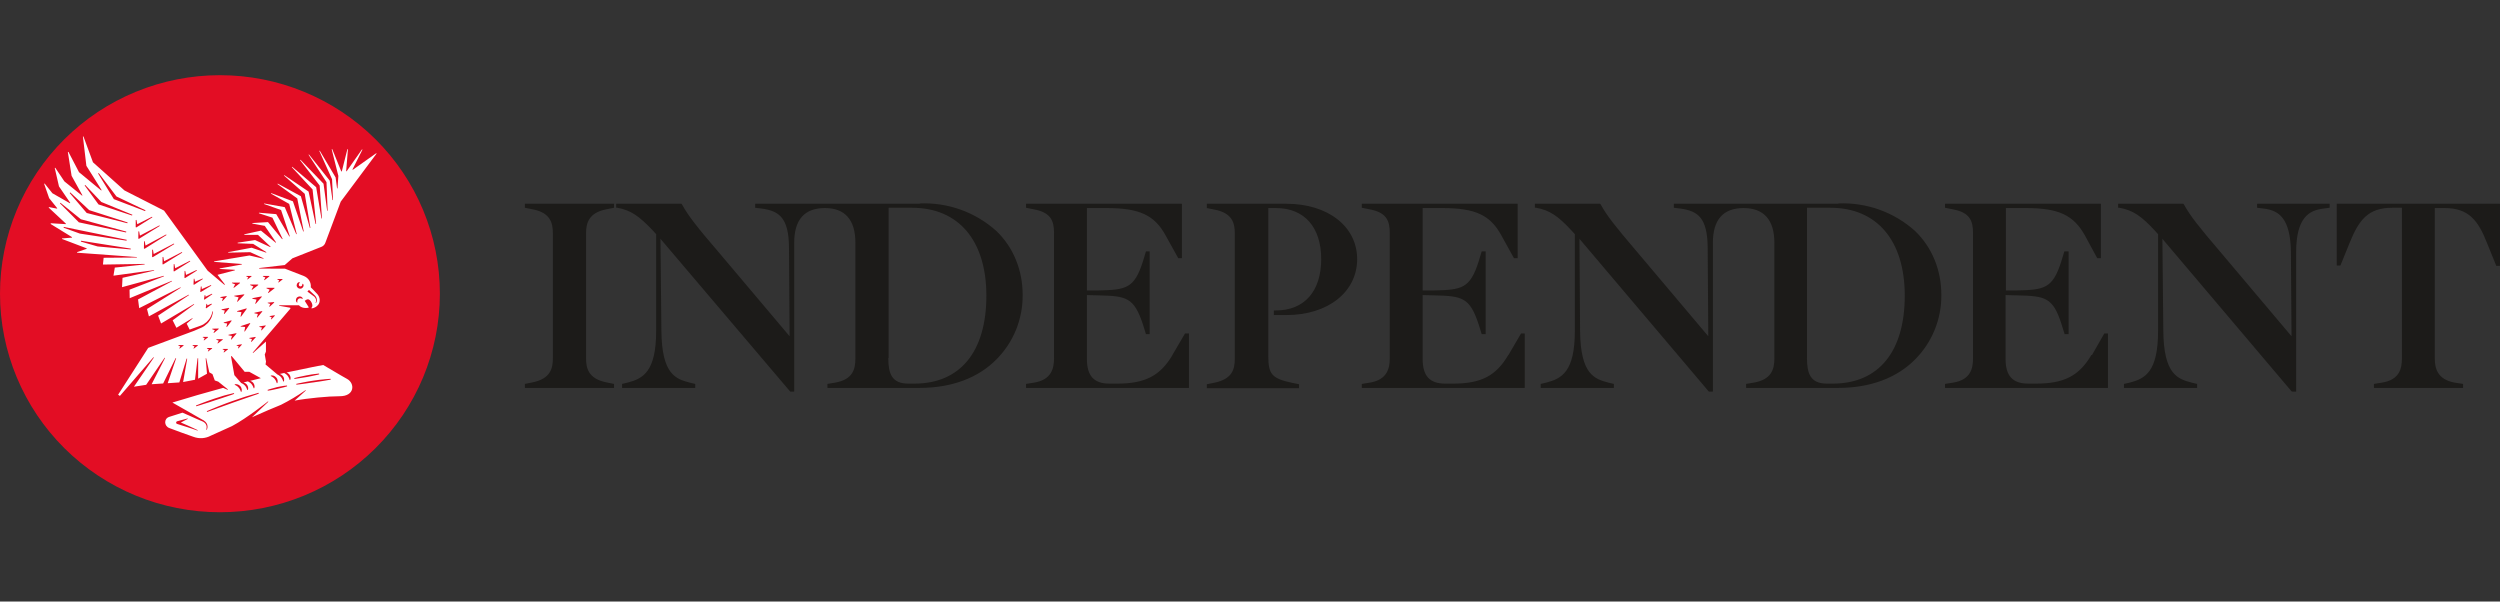 <svg width="133" height="32" viewBox="0 0 133 32" fill="none" xmlns="http://www.w3.org/2000/svg">
<rect x="0" y="0" width="133" height="32" fill="#333333" stroke="none"/>
<g clip-path="url(#clip0_1763_4232)">
<path d="M11.7 4C10.164 4 8.642 4.301 7.223 4.885C5.803 5.469 4.514 6.325 3.427 7.405C2.341 8.484 1.479 9.766 0.891 11.177C0.303 12.587 0 14.099 0 15.625C0 17.152 0.303 18.664 0.891 20.074C1.479 21.485 2.341 22.766 3.427 23.846C4.514 24.925 5.803 25.781 7.223 26.366C8.642 26.95 10.164 27.251 11.7 27.251C14.803 27.251 17.779 26.026 19.974 23.846C22.168 21.665 23.401 18.709 23.401 15.625C23.401 12.542 22.168 9.585 19.974 7.405C17.779 5.225 14.803 4 11.7 4" fill="#E30D24"/>
<path d="M18.467 20.16C18.236 20.031 18.307 20.073 17.193 19.417C17.193 19.417 16.343 19.578 15.241 19.815C15.257 19.82 15.273 19.827 15.288 19.834C15.305 19.844 15.321 19.856 15.335 19.869C15.352 19.882 15.368 19.896 15.383 19.911C15.408 19.942 15.428 19.977 15.442 20.015C15.447 20.032 15.451 20.05 15.454 20.069L15.458 20.092V20.115C15.459 20.13 15.457 20.145 15.454 20.16C15.453 20.17 15.45 20.179 15.446 20.188L15.437 20.212H15.409C15.406 20.204 15.403 20.196 15.402 20.188C15.4 20.179 15.397 20.169 15.395 20.16L15.383 20.129C15.378 20.117 15.372 20.106 15.366 20.094L15.347 20.057L15.324 20.019L15.298 19.982C15.291 19.968 15.277 19.958 15.265 19.949L15.232 19.918C15.22 19.907 15.21 19.9 15.199 19.895C15.188 19.887 15.177 19.879 15.165 19.872C15.156 19.865 15.147 19.86 15.137 19.855C15.13 19.851 15.122 19.847 15.114 19.843L14.878 19.895C14.885 19.896 14.892 19.897 14.899 19.9C14.916 19.906 14.932 19.914 14.948 19.923C14.966 19.932 14.983 19.943 14.998 19.956C15.014 19.969 15.029 19.983 15.043 19.998C15.056 20.014 15.068 20.032 15.078 20.05C15.088 20.066 15.095 20.084 15.102 20.101C15.107 20.119 15.111 20.137 15.114 20.155V20.202C15.115 20.216 15.115 20.23 15.114 20.244C15.112 20.255 15.109 20.265 15.104 20.275C15.101 20.283 15.098 20.291 15.095 20.298H15.069L15.059 20.275C15.058 20.265 15.055 20.256 15.052 20.247L15.04 20.216L15.024 20.181L15.005 20.143C14.998 20.131 14.99 20.118 14.981 20.106L14.956 20.069C14.948 20.054 14.934 20.045 14.925 20.036L14.892 20.005C14.882 19.993 14.868 19.989 14.856 19.982C14.847 19.973 14.836 19.966 14.826 19.958L14.795 19.942C14.787 19.938 14.78 19.933 14.771 19.93L14.755 19.921L14.127 19.391L14.151 19.231L14.085 18.861L14.148 18.701V18.171L13.464 18.779L13.445 18.76L15.454 16.413L15.437 16.37L14.849 16.267L14.852 16.239H15.904C16.013 16.375 16.247 16.413 16.416 16.366L16.424 16.342L16.211 16.005L16.298 15.946C16.383 15.897 16.459 15.918 16.541 16.037C16.619 16.15 16.657 16.295 16.565 16.384L16.582 16.408C16.719 16.39 16.844 16.319 16.931 16.211C17.049 16.056 17.03 15.819 16.884 15.648C16.759 15.508 16.534 15.285 16.534 15.285C16.558 15.017 16.416 14.785 16.157 14.68C15.59 14.455 15.159 14.293 15.159 14.293L13.792 14.29L13.787 14.26L15.147 14.101L15.555 13.744L17.099 13.132C17.148 13.113 17.193 13.083 17.23 13.044C17.266 13.006 17.294 12.96 17.311 12.909C17.512 12.363 18.128 10.726 18.128 10.726L20.032 8.172L20.018 8.149L18.767 9.035L18.75 9.017L19.282 7.961L19.258 7.947L18.439 9.115L18.415 9.106L18.51 7.94L18.482 7.933L18.184 9.12H18.156L17.674 7.931L17.646 7.94L18 9.357L17.957 10.023L17.932 10.025L17.854 9.439L17.011 8.015L16.988 8.029L17.665 9.535L17.717 10.644H17.689L17.542 9.61L16.438 8.219L16.416 8.236L17.37 9.69L17.431 11.214L17.405 11.216L17.212 9.774L15.985 8.498L15.963 8.517L17.006 9.87L17.129 11.624H17.101L16.82 9.959L15.546 8.874L15.527 8.895L16.629 10.079L16.818 11.908L16.789 11.915L16.416 10.191L15.125 9.317L15.109 9.34L16.213 10.311L16.513 12.121L16.485 12.128L16.006 10.438L14.778 9.769L14.762 9.793L15.815 10.557L16.159 12.311L16.133 12.318L15.583 10.71L14.429 10.274L14.417 10.302L15.385 10.848L15.786 12.45L15.76 12.459L15.149 11.021L14.056 10.825L14.049 10.853L14.953 11.174L15.418 12.572L15.395 12.583L14.696 11.392L13.778 11.317L13.773 11.345L14.493 11.58L15.036 12.71L15.012 12.726L14.257 11.816L13.426 11.866L13.424 11.894L14.085 12.016L14.686 12.895L14.668 12.914L13.882 12.269L12.994 12.466L12.999 12.496H13.726L14.394 13.123L14.38 13.146L13.57 12.771L12.643 12.912V12.942L13.469 12.975L14.17 13.416L14.16 13.441L13.388 13.179L12.142 13.413L12.145 13.441L13.313 13.416L14.026 13.742L14.016 13.765L13.27 13.592L11.389 13.906V13.932L12.864 14.044L12.869 14.07L11.687 14.281V14.307L12.494 14.354V14.382L11.571 14.621H11.576H11.571L11.965 15.132L11.942 15.156L11.045 14.398L8.727 11.204L6.62 10.13L4.946 8.634L4.439 7.258L4.411 7.265L4.595 8.82L5.406 10.114L5.383 10.133L4.203 9.16L3.641 8.081L3.61 8.088L3.809 9.354L4.385 10.393L4.366 10.409L3.426 9.65L2.94 8.925L2.912 8.937L3.138 9.917L3.738 10.794L3.719 10.813L2.787 10.28L2.376 9.765L2.348 9.779L2.614 10.541L3.046 11.08L3.032 11.099L2.603 11.017L2.591 11.045L3.507 11.899L3.497 11.924L2.702 11.877L2.695 11.917L3.832 12.616L3.828 12.642L3.299 12.684L3.297 12.712L4.613 13.212V13.235L4.099 13.413L4.104 13.444L7.283 13.676V13.7L5.513 13.714L5.477 14.075L7.696 14.04V14.068L6.107 14.236L6.037 14.666L8.196 14.37L8.203 14.396L6.518 14.78L6.492 15.278L8.711 14.673L8.72 14.701L6.891 15.411L6.9 15.864L9.143 14.938L9.152 14.961L7.344 15.93L7.405 16.394L9.6 15.285L9.615 15.308L7.821 16.438L7.922 16.832L10.039 15.676L10.053 15.7L8.411 16.79L8.569 17.21L10.316 16.174L10.332 16.197L9.185 17.041L9.386 17.44L10.235 16.924L10.249 16.943L9.931 17.217L10.089 17.534L10.278 17.465L10.544 17.372L10.691 17.318C10.714 17.311 10.738 17.297 10.762 17.287C10.785 17.278 10.809 17.264 10.832 17.25C10.877 17.222 10.92 17.191 10.96 17.156L10.991 17.133L11.017 17.104C11.035 17.087 11.052 17.068 11.068 17.048C11.087 17.032 11.101 17.011 11.116 16.992L11.158 16.936C11.172 16.917 11.182 16.896 11.191 16.877L11.222 16.821C11.237 16.788 11.25 16.754 11.262 16.72C11.274 16.689 11.281 16.661 11.286 16.638L11.3 16.584L11.304 16.565L11.333 16.57V16.588L11.323 16.645C11.321 16.668 11.314 16.699 11.302 16.732C11.293 16.769 11.282 16.806 11.269 16.842L11.243 16.903L11.212 16.966C11.203 16.989 11.186 17.008 11.172 17.032L11.127 17.097L11.078 17.161L11.05 17.191L11.019 17.219C10.978 17.26 10.934 17.298 10.887 17.332L10.816 17.379L10.738 17.421C10.601 17.481 10.464 17.54 10.327 17.599L7.885 18.507L6.284 20.999L6.379 21.063L8.163 19.004L8.187 19.02L7.125 20.573L7.776 20.472L8.758 19.03L8.781 19.044L8.066 20.441L8.68 20.401L9.343 19.051L9.371 19.062L8.921 20.387L9.541 20.345L9.928 19.076L9.959 19.081L9.742 20.324L10.374 20.202L10.511 19.06H10.542V20.146L11.012 19.883L10.941 19.062L10.969 19.058L11.134 19.808L11.302 19.902L11.427 20.24L11.611 20.303L11.984 20.603L12.126 20.716L12.123 20.723L12.114 20.739L11.871 20.634C10.966 20.88 10.065 21.141 9.168 21.417H9.173L10.087 21.937L10.535 22.195L10.743 22.313L10.792 22.341L10.816 22.352L10.828 22.36L10.835 22.362V22.364L10.842 22.369C10.872 22.389 10.901 22.411 10.927 22.437C10.974 22.482 11.009 22.539 11.028 22.601C11.041 22.649 11.044 22.699 11.038 22.749C11.033 22.779 11.025 22.809 11.014 22.838L11.002 22.868L10.972 22.857L10.981 22.826C10.988 22.799 10.992 22.772 10.993 22.744C10.996 22.701 10.991 22.658 10.976 22.617C10.956 22.567 10.924 22.521 10.882 22.486C10.858 22.465 10.831 22.447 10.802 22.432L10.795 22.427L10.78 22.423L10.757 22.413L10.705 22.39C10.634 22.36 10.563 22.327 10.485 22.296L10.011 22.085L9.707 21.954L9.006 22.177C8.706 22.27 8.725 22.669 9.008 22.772C9.431 22.933 9.857 23.088 10.285 23.237C10.436 23.295 10.598 23.319 10.759 23.309C10.92 23.298 11.078 23.253 11.219 23.176L12.341 22.669C13.136 22.249 14.257 21.354 14.257 21.354L14.276 21.372L13.402 22.2C13.995 21.935 14.571 21.686 14.953 21.534C15.405 21.306 15.84 21.046 16.253 20.756L16.272 20.774L15.673 21.314C16.353 21.185 17.469 21.079 18.073 21.079C18.876 21.081 18.892 20.394 18.467 20.16ZM16.435 15.423C16.541 15.526 16.652 15.625 16.761 15.728C16.773 15.742 16.784 15.757 16.794 15.773C16.8 15.78 16.805 15.788 16.811 15.796L16.822 15.819C16.831 15.835 16.838 15.852 16.844 15.869C16.848 15.886 16.852 15.903 16.853 15.92C16.856 15.938 16.858 15.956 16.858 15.974C16.858 15.983 16.858 15.991 16.858 16C16.858 16.009 16.853 16.019 16.851 16.026C16.847 16.043 16.841 16.061 16.834 16.077C16.834 16.084 16.827 16.094 16.822 16.101L16.811 16.122L16.787 16.108L16.796 16.084C16.8 16.078 16.803 16.07 16.806 16.063C16.81 16.049 16.813 16.034 16.815 16.019C16.816 16.011 16.816 16.003 16.815 15.995V15.972C16.814 15.957 16.812 15.942 16.808 15.927C16.804 15.913 16.799 15.899 16.792 15.885C16.786 15.871 16.779 15.858 16.77 15.845C16.767 15.839 16.763 15.832 16.759 15.826C16.754 15.82 16.75 15.814 16.744 15.808C16.735 15.797 16.725 15.787 16.714 15.777C16.596 15.69 16.478 15.599 16.355 15.512L16.435 15.423ZM15.791 15.137C15.794 15.115 15.802 15.094 15.815 15.076C15.817 15.073 15.819 15.07 15.822 15.067C15.825 15.061 15.829 15.057 15.833 15.053L15.855 15.036C15.863 15.03 15.873 15.024 15.883 15.02L15.89 15.015L15.923 15.01H15.93L15.949 15.046L15.944 15.05C15.937 15.058 15.929 15.065 15.921 15.071C15.921 15.074 15.92 15.076 15.918 15.078L15.911 15.09L15.904 15.102C15.905 15.104 15.905 15.107 15.904 15.109C15.903 15.112 15.901 15.115 15.899 15.118C15.899 15.12 15.899 15.123 15.899 15.125C15.9 15.128 15.9 15.13 15.899 15.132C15.899 15.136 15.899 15.14 15.899 15.144V15.149C15.899 15.153 15.899 15.158 15.899 15.163C15.9 15.168 15.902 15.174 15.904 15.179V15.184L15.914 15.196C15.914 15.199 15.916 15.202 15.918 15.205C15.921 15.207 15.924 15.209 15.925 15.212C15.93 15.214 15.934 15.217 15.937 15.221H15.942L15.951 15.228C15.961 15.232 15.972 15.235 15.982 15.236C15.992 15.236 16.003 15.234 16.013 15.231L16.027 15.226L16.032 15.224L16.041 15.217C16.046 15.214 16.049 15.211 16.053 15.207C16.055 15.205 16.058 15.203 16.06 15.2C16.062 15.198 16.064 15.196 16.065 15.193L16.067 15.186C16.07 15.184 16.072 15.182 16.074 15.179L16.079 15.165C16.081 15.16 16.083 15.154 16.084 15.149V15.139C16.083 15.132 16.083 15.124 16.084 15.116V15.109L16.117 15.095L16.121 15.102C16.128 15.111 16.133 15.12 16.138 15.13L16.143 15.139C16.146 15.149 16.148 15.159 16.15 15.17V15.193C16.149 15.201 16.148 15.209 16.145 15.217V15.224C16.14 15.246 16.131 15.267 16.117 15.285C16.101 15.304 16.082 15.32 16.06 15.332L16.055 15.339L16.046 15.341L16.041 15.343L16.022 15.35C16.009 15.355 15.996 15.357 15.982 15.357H15.968C15.942 15.357 15.916 15.351 15.892 15.341L15.883 15.336C15.873 15.331 15.863 15.325 15.855 15.318C15.849 15.313 15.843 15.309 15.838 15.303C15.832 15.299 15.827 15.293 15.822 15.287C15.812 15.276 15.804 15.263 15.798 15.249L15.789 15.228V15.221L15.786 15.214V15.207C15.783 15.196 15.782 15.184 15.781 15.172C15.783 15.16 15.786 15.148 15.791 15.137ZM15.751 15.911C15.758 15.889 15.768 15.868 15.781 15.85C15.787 15.841 15.793 15.834 15.8 15.826L15.81 15.819L15.815 15.815H15.819L15.824 15.808C15.843 15.796 15.864 15.786 15.885 15.78C15.915 15.77 15.947 15.768 15.977 15.775C15.987 15.776 15.997 15.778 16.006 15.782L16.029 15.791C16.036 15.796 16.042 15.8 16.048 15.805C16.055 15.81 16.061 15.814 16.067 15.819L16.081 15.836L16.093 15.85C16.095 15.854 16.096 15.858 16.098 15.862L16.107 15.885L16.086 15.904C16.079 15.899 16.072 15.895 16.065 15.89C16.062 15.888 16.058 15.886 16.055 15.885L16.044 15.88C16.035 15.877 16.026 15.875 16.017 15.873C16.01 15.871 16.002 15.869 15.994 15.869H15.985C15.979 15.867 15.973 15.867 15.968 15.869H15.949C15.938 15.871 15.927 15.875 15.916 15.88C15.905 15.884 15.895 15.889 15.885 15.894L15.881 15.899L15.871 15.909C15.867 15.912 15.863 15.916 15.859 15.92C15.852 15.928 15.845 15.937 15.838 15.946C15.836 15.951 15.836 15.958 15.831 15.962C15.828 15.967 15.827 15.973 15.826 15.979C15.822 15.989 15.819 15.999 15.817 16.009C15.816 16.019 15.816 16.03 15.817 16.04V16.052C15.817 16.055 15.818 16.059 15.819 16.063C15.821 16.071 15.823 16.079 15.824 16.087L15.807 16.098C15.8 16.093 15.793 16.088 15.786 16.082L15.777 16.07L15.767 16.056L15.758 16.04C15.755 16.033 15.753 16.026 15.751 16.019L15.744 15.995V15.969C15.743 15.95 15.746 15.93 15.751 15.911ZM5.218 9.23L5.253 9.207L6.195 10.452L7.741 11.188L7.719 11.23L6.058 10.595L5.218 9.23ZM3.707 10.269L3.738 10.236L4.746 11.179L6.79 11.835L6.775 11.877L4.613 11.331L3.707 10.269ZM3.188 10.815L3.216 10.787L4.302 11.664L6.719 12.321L6.707 12.367L4.196 11.828L3.188 10.815ZM3.382 12.114L3.396 12.072L6.74 12.757L6.731 12.804L4.252 12.428L3.382 12.114ZM6.952 13.27L5.192 13.111L4.302 12.853L4.314 12.808L6.957 13.226L6.952 13.27ZM7.023 11.465L5.241 10.876L4.503 9.865L4.533 9.84L5.39 10.745L7.044 11.425L7.023 11.465ZM7.25 12.1L7.219 12.086L7.221 11.704L7.259 11.699L7.302 11.929L8.088 11.53L8.106 11.563L7.25 12.1ZM7.358 12.694L7.363 12.311L7.401 12.307L7.443 12.536L8.482 11.99L8.498 12.021L7.389 12.708L7.358 12.694ZM7.689 13.238L7.656 13.219L7.663 12.836L7.698 12.832L7.741 13.064L8.838 12.473L8.857 12.504L7.689 13.238ZM8.125 13.683L8.092 13.669L8.097 13.284L8.135 13.282L8.177 13.514L9.251 12.956L9.27 12.987L8.125 13.683ZM8.673 14.07L8.645 14.054L8.649 13.674L8.687 13.667L8.73 13.899L9.674 13.409L9.697 13.439L8.673 14.07ZM9.263 14.441L9.235 14.426L9.242 14.051L9.275 14.044L9.32 14.272L10.103 13.873L10.122 13.903L9.263 14.441ZM9.843 14.795L9.813 14.78L9.82 14.415H9.855L9.898 14.626L10.457 14.363L10.476 14.394L9.843 14.795ZM10.32 15.151L10.294 15.135L10.308 14.83H10.341L10.377 14.989L10.776 14.816L10.792 14.844L10.32 15.151ZM10.681 15.536L10.653 15.517L10.686 15.238L10.721 15.242L10.736 15.379L11.222 15.165L11.241 15.196L10.681 15.536ZM10.972 16.403L10.946 16.384L10.983 16.164H11.017L11.024 16.248L11.255 16.155L11.274 16.185L10.972 16.403ZM10.88 15.941L10.851 15.922L10.887 15.702H10.922L10.934 15.789L11.276 15.625L11.295 15.653L10.88 15.941ZM9.558 18.547L9.539 18.53L9.593 18.429L9.489 18.385L9.494 18.359H9.763L9.77 18.382L9.558 18.547ZM10.313 18.547L10.294 18.53L10.349 18.429L10.245 18.385L10.249 18.359H10.518L10.528 18.382L10.313 18.547ZM10.511 22.908L10.24 22.814L9.969 22.725L9.426 22.554L9.421 22.552C9.412 22.549 9.403 22.545 9.396 22.538C9.388 22.532 9.382 22.525 9.377 22.516C9.373 22.508 9.37 22.498 9.37 22.489C9.369 22.479 9.371 22.469 9.374 22.46C9.377 22.449 9.383 22.439 9.392 22.431C9.4 22.423 9.41 22.417 9.421 22.413L9.98 22.261L9.99 22.285L9.622 22.477L9.999 22.643C10.089 22.681 10.174 22.723 10.259 22.761L10.518 22.883L10.511 22.908ZM13.379 18.19L13.355 18.176L13.405 18.038L13.263 18.003V17.979L13.594 17.923L13.605 17.946L13.379 18.19ZM12.803 17.374V17.351L13.299 17.186L13.315 17.205L13.023 17.639L12.999 17.63L13.044 17.395L12.803 17.374ZM12.591 18.387V18.361L12.855 18.314L12.867 18.338L12.685 18.535L12.662 18.523L12.699 18.415L12.591 18.387ZM12.612 16.577L12.61 16.551L13.112 16.406L13.129 16.427L12.82 16.849L12.796 16.837L12.848 16.605L12.612 16.577ZM13.915 17.578L13.891 17.564L13.938 17.428L13.797 17.393V17.365L14.127 17.311L14.139 17.334L13.915 17.578ZM14.321 16.305L14.38 16.171L14.24 16.124L14.245 16.101L14.578 16.07L14.59 16.094L14.342 16.321L14.321 16.305ZM14.757 14.844H15.026L15.033 14.867L14.821 15.031L14.802 15.015L14.856 14.914L14.752 14.867L14.757 14.844ZM14.623 16.795L14.439 16.989L14.415 16.978L14.453 16.87L14.344 16.842V16.816L14.609 16.771L14.623 16.795ZM14.606 15.336L14.276 15.592L14.257 15.575L14.347 15.411L14.174 15.336L14.179 15.31H14.599L14.606 15.336ZM13.99 14.68H14.325L14.332 14.703L14.068 14.907L14.049 14.891L14.12 14.762L13.983 14.706L13.99 14.68ZM13.955 16.572L13.691 16.893L13.667 16.882L13.719 16.703L13.535 16.668V16.638L13.945 16.549L13.955 16.572ZM13.919 15.768L13.931 15.789L13.601 16.166L13.577 16.155L13.648 15.939L13.424 15.892V15.864L13.919 15.768ZM13.74 15.165L13.41 15.418L13.386 15.402L13.48 15.238L13.306 15.165L13.313 15.139H13.733L13.74 15.165ZM13.107 14.68H13.377L13.384 14.703L13.171 14.867L13.152 14.851L13.207 14.75L13.1 14.703L13.107 14.68ZM12.987 15.658L12.999 15.681L12.636 16.056L12.612 16.042L12.694 15.819L12.463 15.758V15.733L12.987 15.658ZM12.156 17.838V17.81L12.569 17.726L12.581 17.749L12.31 18.066L12.286 18.054L12.341 17.874L12.156 17.838ZM12.345 15.034H12.763L12.772 15.057L12.442 15.313L12.421 15.294L12.51 15.13L12.338 15.06L12.345 15.034ZM12.322 17.069L12.069 17.402L12.046 17.39L12.088 17.208L11.904 17.184V17.154L12.305 17.043L12.322 17.069ZM12.194 16.401L11.934 16.706L11.911 16.692L11.96 16.52L11.786 16.485V16.459L12.18 16.378L12.194 16.401ZM11.722 15.803L12.053 15.749L12.064 15.773L11.838 16.016L11.814 16.002L11.861 15.866L11.72 15.831L11.722 15.803ZM10.856 18.11L10.835 18.094L10.891 17.993L10.785 17.946L10.792 17.923H11.061L11.068 17.946L10.856 18.11ZM11.075 18.699L11.057 18.683L11.111 18.584L11.007 18.537L11.012 18.514H11.281L11.288 18.537L11.075 18.699ZM11.382 17.714L11.359 17.698L11.43 17.566L11.29 17.515L11.295 17.487L11.63 17.477L11.639 17.501L11.382 17.714ZM11.59 18.272L11.569 18.256L11.639 18.127L11.505 18.07L11.512 18.045H11.847L11.854 18.068L11.59 18.272ZM11.916 18.751L11.894 18.734L11.951 18.633L11.845 18.586L11.852 18.563H12.121L12.128 18.586L11.916 18.751ZM10.764 21.515L10.672 21.546L10.601 21.567L10.535 21.586L10.441 21.614L10.426 21.574L10.434 21.569L10.516 21.536L10.615 21.497L10.639 21.487L10.74 21.447C10.834 21.411 10.927 21.376 11.021 21.342L11.057 21.33L11.127 21.304C11.222 21.271 11.321 21.234 11.422 21.201C11.546 21.161 11.669 21.122 11.793 21.084L11.842 21.067L11.96 21.032L12.116 20.992L12.305 20.945L12.348 20.934L12.437 20.915H12.444L12.459 20.955L12.449 20.957L12.364 20.99L12.305 21.011L12.14 21.067L11.989 21.117L11.953 21.128L11.819 21.175C11.701 21.215 11.578 21.255 11.453 21.293L11.359 21.325L11.087 21.415L10.957 21.454L10.764 21.515ZM13.643 20.988L13.551 21.018L13.332 21.096L13.282 21.112L13.124 21.166C13.049 21.189 12.971 21.22 12.895 21.246L12.392 21.422L12.069 21.539L11.892 21.602C11.838 21.626 11.786 21.642 11.734 21.661L11.663 21.684L11.517 21.738L11.455 21.762C11.382 21.788 11.308 21.814 11.234 21.839L11.146 21.872L11.028 21.912L11.019 21.914L11.002 21.874L11.012 21.869L11.127 21.823L11.212 21.785L11.43 21.694L11.472 21.677L11.633 21.611L11.706 21.583L11.861 21.522L12.038 21.454C12.145 21.417 12.251 21.375 12.362 21.337L12.867 21.164L12.985 21.124L13.098 21.088L13.31 21.025L13.53 20.962L13.624 20.934L13.754 20.896L13.768 20.939L13.643 20.988ZM12.487 20.472L12.489 20.444C12.498 20.442 12.508 20.44 12.518 20.439C12.528 20.438 12.538 20.438 12.548 20.439C12.562 20.437 12.575 20.437 12.588 20.439H12.598L12.612 20.444C12.62 20.446 12.628 20.448 12.636 20.451C12.653 20.456 12.671 20.462 12.687 20.47C12.705 20.479 12.722 20.49 12.737 20.502C12.754 20.515 12.77 20.529 12.784 20.544L12.796 20.561C12.805 20.571 12.813 20.582 12.82 20.594C12.829 20.611 12.837 20.629 12.843 20.648C12.85 20.665 12.854 20.683 12.857 20.702L12.862 20.725V20.748C12.862 20.763 12.861 20.777 12.857 20.791C12.857 20.801 12.856 20.811 12.853 20.821L12.843 20.845H12.815L12.808 20.821C12.806 20.812 12.802 20.804 12.798 20.795C12.795 20.784 12.791 20.773 12.787 20.763C12.782 20.75 12.776 20.739 12.77 20.727C12.764 20.715 12.757 20.702 12.749 20.69L12.725 20.655L12.697 20.62L12.673 20.596C12.671 20.593 12.669 20.59 12.666 20.587L12.633 20.556C12.624 20.547 12.61 20.538 12.598 20.533C12.587 20.525 12.576 20.518 12.565 20.512L12.534 20.495L12.51 20.483L12.487 20.472ZM13.306 20.261C13.309 20.261 13.312 20.262 13.315 20.263C13.333 20.269 13.35 20.276 13.367 20.284C13.385 20.294 13.401 20.305 13.417 20.317C13.434 20.329 13.449 20.342 13.464 20.357C13.477 20.373 13.489 20.39 13.499 20.409C13.509 20.425 13.517 20.442 13.523 20.46C13.529 20.478 13.534 20.496 13.537 20.514L13.542 20.538V20.561C13.542 20.575 13.541 20.589 13.539 20.603C13.539 20.614 13.536 20.624 13.532 20.634L13.523 20.657H13.497C13.493 20.649 13.49 20.642 13.488 20.634C13.488 20.624 13.483 20.615 13.478 20.605L13.466 20.575C13.461 20.563 13.456 20.551 13.45 20.54C13.443 20.527 13.436 20.514 13.428 20.502L13.405 20.467L13.379 20.43C13.37 20.416 13.358 20.406 13.346 20.397L13.313 20.366C13.302 20.358 13.291 20.35 13.28 20.343C13.26 20.328 13.238 20.316 13.216 20.305C13.209 20.3 13.201 20.296 13.193 20.291C13.189 20.291 13.186 20.29 13.183 20.289L12.98 20.338L12.952 20.345L12.975 20.352C12.993 20.359 13.011 20.367 13.027 20.376C13.044 20.384 13.06 20.395 13.075 20.406C13.092 20.419 13.107 20.433 13.122 20.448C13.135 20.464 13.147 20.48 13.157 20.498C13.167 20.515 13.176 20.533 13.183 20.552C13.189 20.569 13.194 20.587 13.197 20.605L13.202 20.629V20.652C13.202 20.666 13.201 20.679 13.2 20.692C13.198 20.703 13.196 20.713 13.193 20.723C13.19 20.731 13.187 20.739 13.183 20.746H13.155L13.148 20.723C13.145 20.714 13.142 20.705 13.138 20.697L13.126 20.666L13.11 20.629L13.091 20.594L13.067 20.556C13.06 20.542 13.046 20.533 13.039 20.521C13.029 20.509 13.018 20.498 13.006 20.488L12.973 20.458C12.964 20.446 12.949 20.441 12.94 20.434L12.907 20.413L12.876 20.397L12.853 20.385L12.831 20.376L12.468 19.958L12.289 18.959L12.324 18.943L13.018 19.782L13.259 19.778L13.877 20.12L13.306 20.261ZM14.406 20L14.408 19.977L14.436 19.975C14.447 19.974 14.457 19.974 14.467 19.975C14.48 19.974 14.494 19.974 14.507 19.975H14.509L14.531 19.979L14.554 19.986C14.591 19.998 14.624 20.018 14.653 20.043C14.666 20.052 14.678 20.063 14.689 20.076L14.698 20.085C14.712 20.1 14.723 20.117 14.734 20.134C14.743 20.151 14.751 20.169 14.757 20.188C14.763 20.206 14.767 20.224 14.769 20.242L14.771 20.265V20.289C14.772 20.303 14.772 20.317 14.769 20.331C14.768 20.341 14.766 20.352 14.762 20.362L14.75 20.385H14.727L14.717 20.362C14.715 20.352 14.712 20.343 14.708 20.334L14.696 20.303L14.682 20.268L14.661 20.23L14.637 20.193C14.629 20.18 14.62 20.167 14.611 20.155L14.58 20.122C14.575 20.117 14.57 20.112 14.564 20.108C14.558 20.103 14.553 20.098 14.547 20.092L14.514 20.069L14.481 20.045L14.45 20.029L14.427 20.017L14.403 20.005L14.406 20ZM15.269 20.554L15.227 20.568L15.194 20.577L15.114 20.601C15 20.631 14.886 20.659 14.771 20.683L14.738 20.69C14.631 20.715 14.523 20.739 14.415 20.76L14.33 20.772L14.297 20.777L14.252 20.784H14.245L14.236 20.741L14.243 20.739L14.285 20.725L14.309 20.716L14.399 20.688C14.502 20.655 14.63 20.62 14.743 20.594L14.932 20.556L15.097 20.528L15.182 20.519L15.215 20.514L15.262 20.509H15.269L15.277 20.552L15.269 20.554ZM15.671 20.158H15.664L15.654 20.115H15.661L15.718 20.099C15.767 20.086 15.815 20.074 15.864 20.061C16.012 20.027 16.161 19.996 16.31 19.968H16.315L16.551 19.925L16.747 19.897H16.761L16.874 19.883L16.91 19.878L16.966 19.874H16.976L16.983 19.916H16.973L16.919 19.933L16.879 19.942L16.773 19.965L16.66 19.989L16.565 20.01L16.364 20.05L16.327 20.057C16.141 20.091 15.955 20.121 15.767 20.146L15.727 20.151L15.671 20.16V20.158ZM17.512 20.212L17.436 20.223L17.306 20.247C17.21 20.264 17.113 20.279 17.016 20.294L16.851 20.317L16.818 20.322L16.683 20.343L16.553 20.359L16.35 20.39L16.235 20.406L16.197 20.411L16.06 20.43L15.918 20.448L15.855 20.455L15.767 20.465L15.76 20.423L15.845 20.404L15.904 20.39L16.048 20.362L16.124 20.345L16.185 20.334L16.247 20.322L16.336 20.305C16.386 20.296 16.442 20.284 16.501 20.277L16.669 20.251L16.839 20.228L17.004 20.204L17.198 20.186L17.294 20.174L17.478 20.16L17.502 20.158L17.582 20.153H17.589L17.594 20.195L17.512 20.212Z" fill="white"/>
<path d="M27.924 11.053L28.333 11.135C29.298 11.315 29.412 11.887 29.412 12.41V19.067C29.412 19.606 29.282 20.146 28.333 20.342L27.924 20.424V20.637H32.667V20.424L32.258 20.342C31.31 20.146 31.179 19.606 31.179 19.067V12.41C31.179 11.887 31.31 11.315 32.258 11.135L32.667 11.053V10.84H27.924V11.053ZM124.314 10.84V14.127H124.51L125.001 12.917C125.491 11.707 125.982 11.053 127.258 11.053H127.781V19.067C127.781 19.59 127.667 20.212 126.702 20.359L126.293 20.424V20.637H131.036V20.424L130.611 20.359C129.662 20.195 129.531 19.59 129.531 19.05V11.069H130.055C131.331 11.069 131.838 11.723 132.312 12.934L132.803 14.144H132.999V10.84H124.314ZM120.077 11.053L120.47 11.102C121.189 11.2 121.86 11.56 121.876 13.424L121.909 17.889L118.114 13.392C116.969 12.05 116.511 11.478 116.184 10.873L116.152 10.84H112.684V11.053H112.749C113.469 11.184 113.911 11.478 114.663 12.296L114.81 12.459V17.595C114.81 19.786 114.123 20.146 113.289 20.359L112.995 20.424V20.637H116.888V20.424L116.61 20.359C115.874 20.163 115.105 19.95 115.088 17.578L115.039 12.705L121.909 20.817L121.942 20.833H122.155V13.424C122.155 11.56 122.858 11.2 123.561 11.102L123.937 11.053V10.84H120.077V11.053ZM80.249 18.87C79.595 19.999 78.793 20.408 77.305 20.408H76.879C76.061 20.408 75.685 19.999 75.685 19.099V15.698L76.29 15.714C77.779 15.747 78.188 15.812 78.662 17.251L78.826 17.775H79.038V13.375H78.826L78.662 13.915C78.204 15.354 77.763 15.42 76.29 15.452H75.685V11.069H76.732C78.499 11.069 79.284 11.445 79.873 12.525L80.543 13.735H80.74V10.84H72.447V11.053L72.856 11.135C73.755 11.298 73.935 11.74 73.935 12.378V19.067C73.935 19.59 73.804 20.212 72.856 20.359L72.447 20.424V20.637H81.116V17.742H80.919L80.249 18.887V18.87ZM111.261 18.887C110.607 19.999 109.805 20.408 108.317 20.408H107.908C107.074 20.408 106.697 19.999 106.697 19.099V15.698L107.303 15.714C108.807 15.747 109.216 15.812 109.674 17.251L109.838 17.775H110.051V13.375H109.822L109.658 13.915C109.2 15.354 108.758 15.42 107.286 15.452H106.714V11.069H107.777C109.527 11.069 110.312 11.445 110.917 12.525L111.572 13.735H111.768V10.84H103.475V11.053L103.884 11.135C104.784 11.298 104.964 11.74 104.964 12.378V19.067C104.964 19.59 104.849 20.212 103.884 20.359L103.475 20.424V20.637H112.144V17.742H111.948L111.294 18.887H111.261ZM47.274 19.05V11.053H48.517C51.003 11.053 52.475 12.803 52.475 15.73C52.475 18.707 51.085 20.408 48.648 20.408H48.321C47.437 20.408 47.258 19.868 47.258 19.05H47.274ZM48.926 10.84H40.175V11.053L40.568 11.102C41.451 11.233 41.958 11.592 41.974 13.146L42.007 17.889L38.212 13.392C37.1 12.1 36.609 11.478 36.282 10.873L36.249 10.84H32.782V11.053H32.847C33.551 11.184 33.992 11.478 34.761 12.296L34.908 12.459V17.595C34.908 19.786 34.205 20.146 33.371 20.359L33.093 20.424V20.637H36.986V20.424L36.708 20.359C35.971 20.163 35.203 19.95 35.186 17.578L35.137 12.705L42.04 20.833H42.252V12.917C42.252 11.691 42.792 11.069 43.888 11.069C44.951 11.069 45.507 11.691 45.507 12.917V19.067C45.507 19.639 45.377 20.195 44.411 20.359L44.019 20.424V20.637H48.926C50.611 20.637 52.034 20.113 53.015 19.116C53.463 18.664 53.817 18.128 54.056 17.538C54.294 16.949 54.413 16.317 54.405 15.681C54.405 14.373 53.915 13.163 53.015 12.296C51.898 11.287 50.429 10.758 48.926 10.824V10.84ZM96.131 19.05V11.053H97.374C99.86 11.053 101.333 12.803 101.333 15.73C101.333 18.707 99.942 20.408 97.505 20.408H97.194C96.311 20.408 96.131 19.868 96.131 19.05ZM97.799 10.84H89.049V11.053L89.441 11.102C90.325 11.233 90.832 11.592 90.848 13.146L90.881 17.889L87.086 13.392C85.941 12.05 85.483 11.478 85.156 10.873L85.123 10.84H81.656V11.053H81.721C82.441 11.184 82.882 11.478 83.635 12.296L83.782 12.459V17.595C83.782 19.786 83.079 20.146 82.244 20.359L81.966 20.424V20.637H85.859V20.424L85.581 20.359C84.845 20.163 84.076 19.95 84.06 17.578L84.027 12.705L90.897 20.817L90.913 20.833H91.126V12.917C91.126 11.691 91.666 11.069 92.762 11.069C93.825 11.069 94.397 11.691 94.397 12.917V19.067C94.397 19.639 94.25 20.195 93.285 20.359L92.892 20.424V20.637H97.799C99.484 20.637 100.907 20.113 101.889 19.116C102.337 18.664 102.691 18.128 102.929 17.538C103.168 16.949 103.287 16.317 103.279 15.681C103.279 14.373 102.788 13.163 101.889 12.296C100.772 11.287 99.303 10.758 97.799 10.824V10.84ZM68.439 10.84H64.203V11.069L64.612 11.151C65.561 11.331 65.691 11.871 65.691 12.41V19.083C65.691 19.639 65.561 20.163 64.612 20.359L64.203 20.441V20.653H69.11V20.441L68.783 20.375C67.671 20.146 67.474 19.917 67.474 18.952V11.069H67.883C69.388 11.069 70.288 12.083 70.288 13.784C70.288 15.501 69.388 16.515 67.883 16.515H67.769V16.761H68.439C70.647 16.761 72.201 15.534 72.201 13.784C72.201 12.05 70.647 10.84 68.439 10.84ZM62.387 18.87C61.733 19.983 60.932 20.408 59.443 20.408H59.018C58.2 20.408 57.824 19.999 57.824 19.099V15.698L58.429 15.714C59.917 15.747 60.326 15.812 60.801 17.251L60.964 17.775H61.161V13.375H60.964L60.801 13.915C60.343 15.354 59.901 15.42 58.429 15.452H57.824V11.069H58.871C60.621 11.069 61.422 11.445 62.011 12.525L62.682 13.735H62.878V10.84H54.585V11.053L54.994 11.135C55.894 11.298 56.074 11.74 56.074 12.378V19.067C56.074 19.59 55.943 20.212 54.994 20.359L54.585 20.424V20.637H63.254V17.742H63.042L62.371 18.887" fill="#1C1B19"/>
</g>
<defs>
<clipPath id="clip0_1763_4232">
<rect width="133" height="32" fill="white"/>
</clipPath>
</defs>
</svg>
